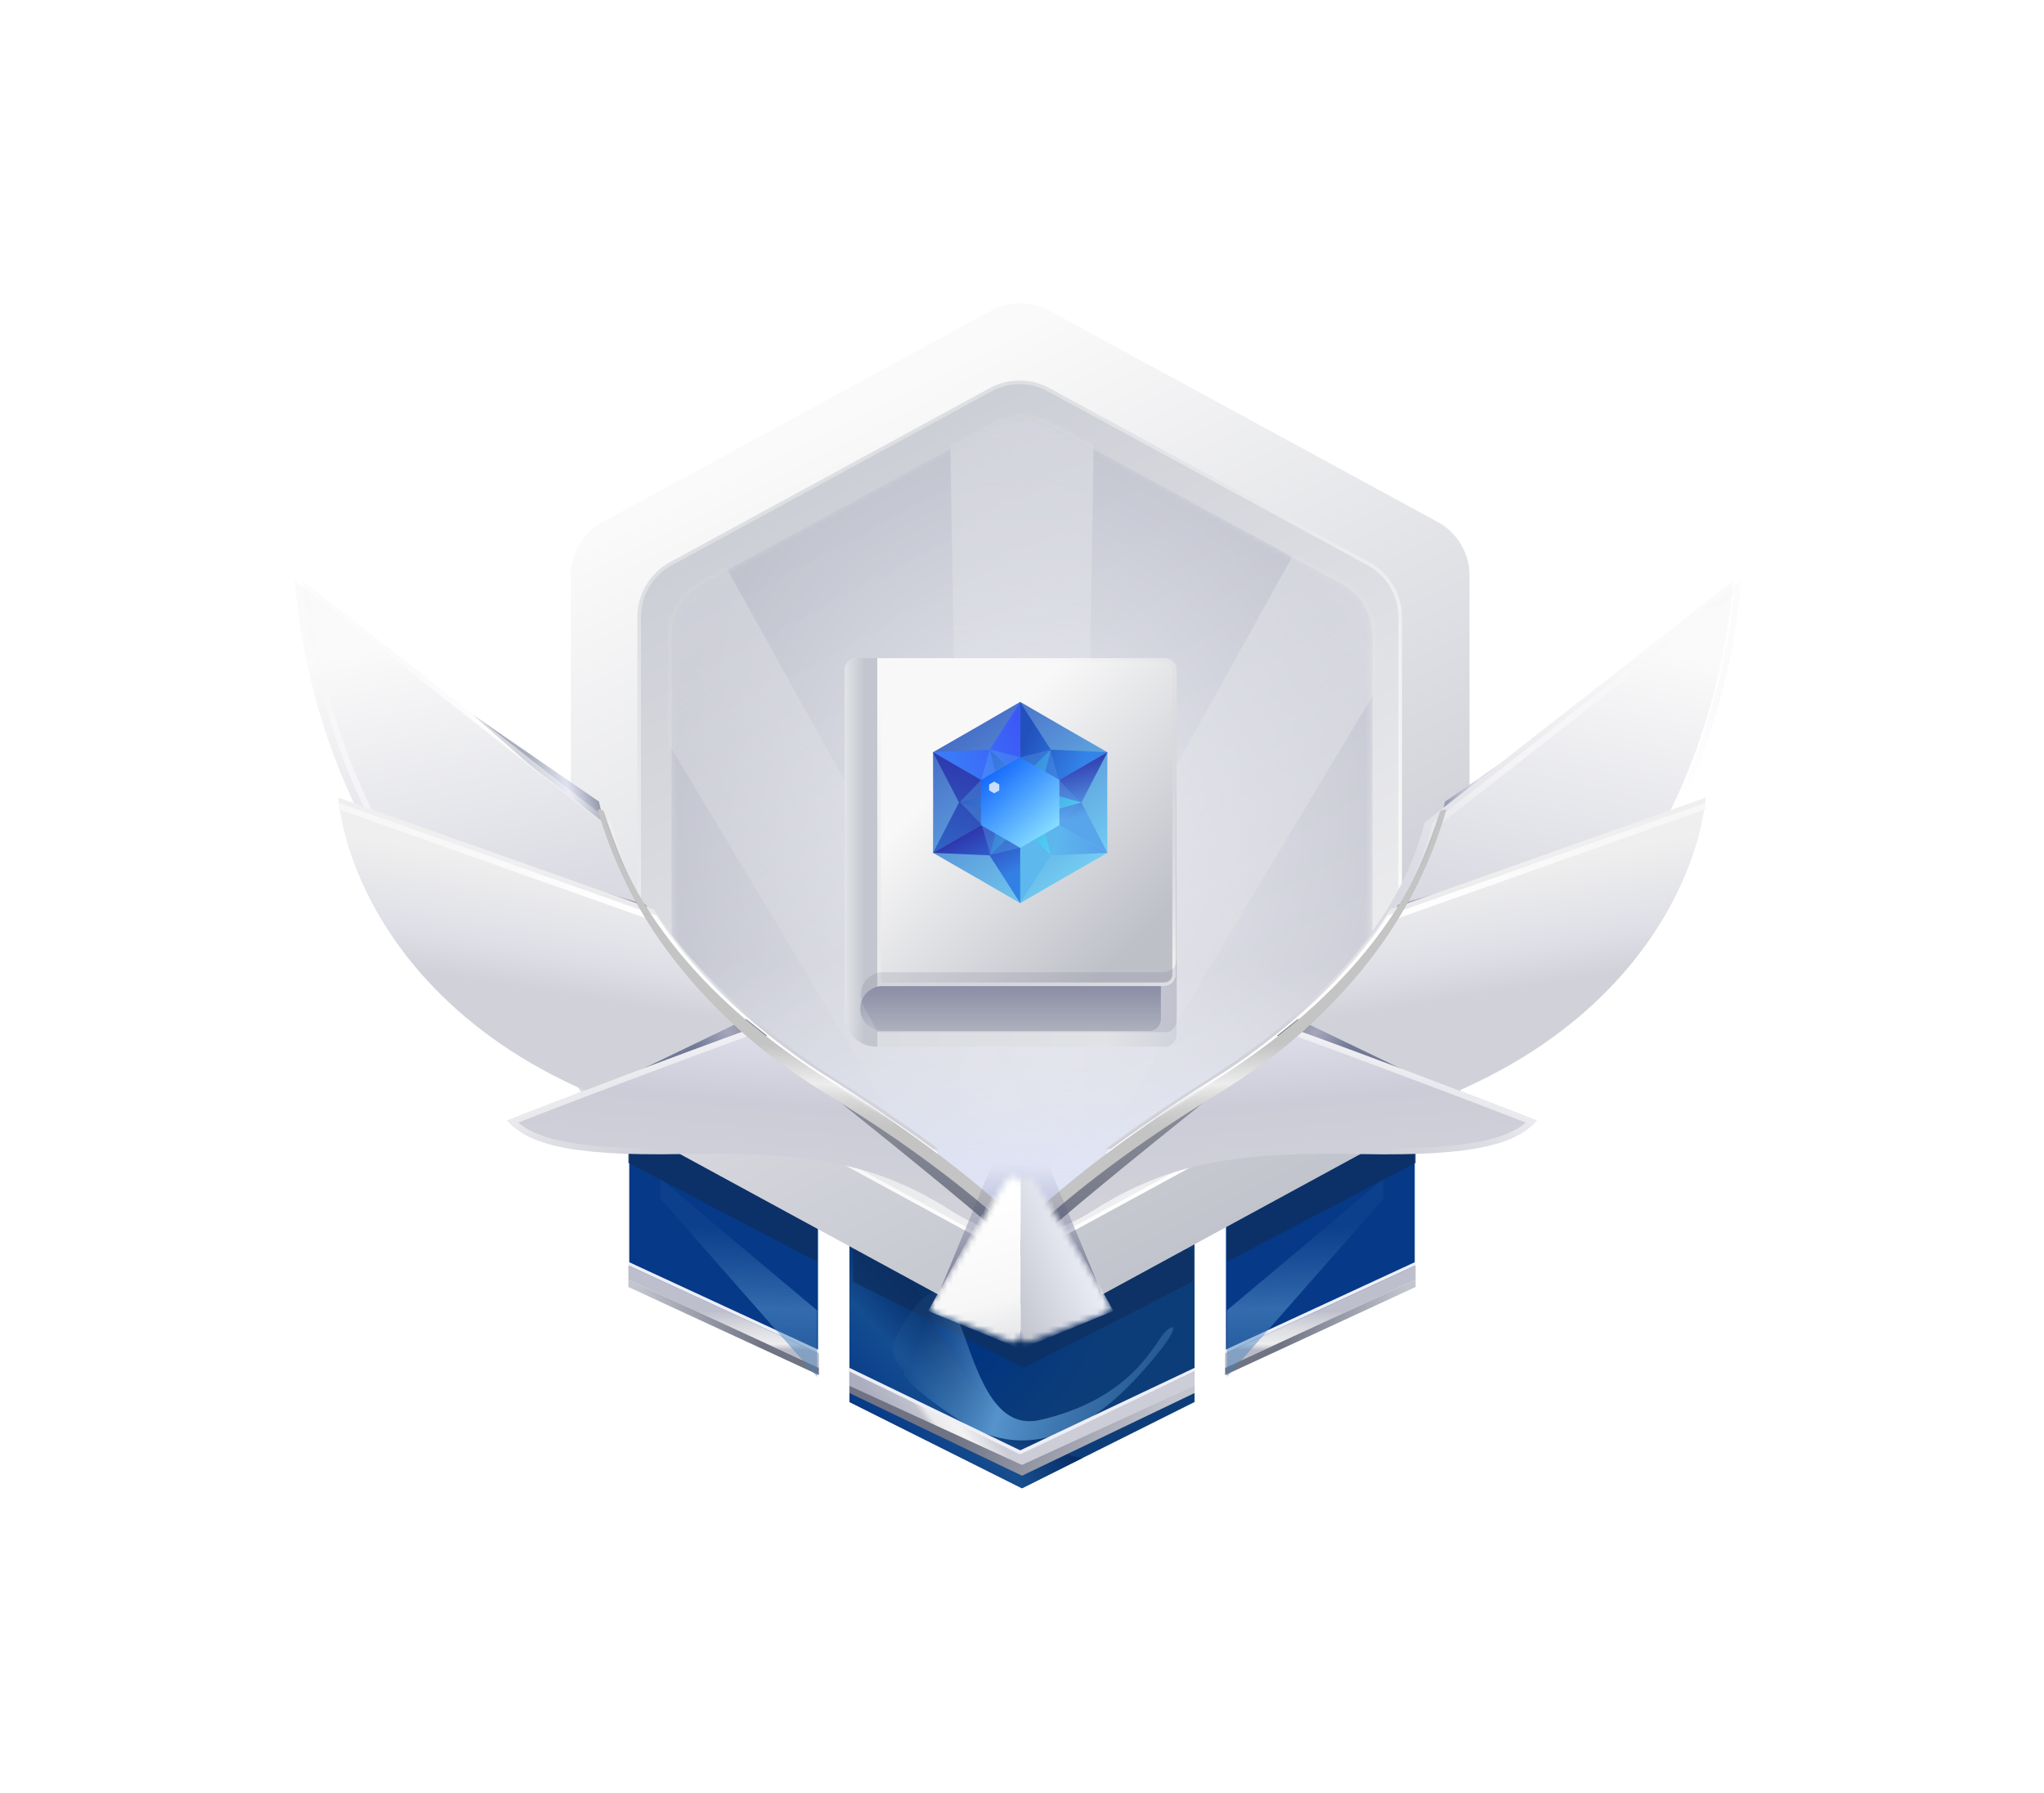 <svg width="342" height="300" viewBox="0 0 342 300" fill="none" xmlns="http://www.w3.org/2000/svg">
<g filter="url(#filter0_dd_3_2317)">
<path d="M142.129 202.983H199.869V231.252L170.999 245.688L142.129 231.252V202.983Z" fill="url(#paint0_radial_3_2317)"/>
<path opacity="0.8" fill-rule="evenodd" clip-rule="evenodd" d="M181.109 240.632L170.998 245.688L142.128 231.252V204.788H149.947C150.089 205.107 150.232 205.427 150.375 205.747C157.109 220.847 164.503 237.427 181.109 240.632Z" fill="url(#paint1_linear_3_2317)"/>
<g opacity="0.8" filter="url(#filter1_f_3_2317)">
<path d="M171.299 225.539L199.568 211.104V205.69H142.73V211.104L171.299 225.539Z" fill="#0E3060"/>
</g>
<g filter="url(#filter2_f_3_2317)">
<path d="M151.451 217.719C148.645 222.194 148.644 223.433 151.451 226.14C150.95 226.14 150.609 227.764 160.473 234.26C172.803 242.38 183.629 234.56 191.148 226.14C198.666 217.719 196.26 217.719 194.456 220.125C192.651 222.531 188.441 230.952 174.006 234.26C159.571 237.568 162.578 199.976 151.451 217.719Z" fill="url(#paint2_linear_3_2317)"/>
</g>
<g filter="url(#filter3_d_3_2317)">
<path d="M170.998 243.883L142.128 230.049V232.154L170.998 245.988L199.868 232.154V230.35L170.998 243.883Z" fill="url(#paint3_linear_3_2317)"/>
<path d="M170.998 242.079L142.128 228.245V230.952L170.998 244.184L199.868 230.952V228.546L170.998 242.079Z" fill="url(#paint4_linear_3_2317)"/>
<path fill-rule="evenodd" clip-rule="evenodd" d="M199.868 228.546L170.696 242.412L142.128 228.546V227.944L170.699 241.745L199.868 227.944V228.546Z" fill="#EEEFF8"/>
</g>
<path d="M205.127 177.722H236.714V210.304L220.921 217.949L205.127 225.238V177.722Z" fill="#063988"/>
<g opacity="0.8" filter="url(#filter4_f_3_2317)">
<path d="M236.86 191.254V179.826L205.283 195.164V207.794L236.86 191.254Z" fill="#0E3060"/>
</g>
<g filter="url(#filter5_d_3_2317)">
<path fill-rule="evenodd" clip-rule="evenodd" d="M236.859 210.803L204.981 225.539V224.937L236.859 210.201V210.803Z" fill="#EEEFF8"/>
<path fill-rule="evenodd" clip-rule="evenodd" d="M236.86 213.209L204.982 227.945V225.539L236.86 210.803V213.209Z" fill="url(#paint5_linear_3_2317)"/>
<path fill-rule="evenodd" clip-rule="evenodd" d="M236.86 214.411L204.982 229.147V227.944L236.86 213.208V214.411Z" fill="url(#paint6_linear_3_2317)"/>
</g>
<g filter="url(#filter6_f_3_2317)">
<path d="M205.283 215.914L231.447 193.961V197.269L205.283 227.042V215.914Z" fill="url(#paint7_linear_3_2317)"/>
</g>
<path d="M136.871 177.722H105.284V210.304L121.078 217.949L136.871 225.238V177.722Z" fill="#063988"/>
<g opacity="0.8" filter="url(#filter7_f_3_2317)">
<path d="M105.14 191.254V179.826L136.717 195.164V207.794L105.14 191.254Z" fill="#0E3060"/>
</g>
<g filter="url(#filter8_d_3_2317)">
<path fill-rule="evenodd" clip-rule="evenodd" d="M105.139 213.209L137.016 227.945V225.539L105.139 210.803V213.209Z" fill="url(#paint8_linear_3_2317)"/>
<path fill-rule="evenodd" clip-rule="evenodd" d="M105.139 214.412L137.016 229.148V227.945L105.139 213.209V214.412Z" fill="url(#paint9_linear_3_2317)"/>
<path fill-rule="evenodd" clip-rule="evenodd" d="M105.138 210.803L137.016 225.539V224.937L105.138 210.201V210.803Z" fill="#EEEFF8"/>
</g>
<g filter="url(#filter9_f_3_2317)">
<path d="M136.717 215.915L110.553 193.962V197.27L136.717 227.043V215.915Z" fill="url(#paint10_linear_3_2317)"/>
</g>
<path d="M165.813 48.658L100.854 83.995C97.564 85.785 95.516 89.231 95.516 92.977L95.516 173.752C95.516 177.498 97.564 180.944 100.854 182.734L165.813 218.071C168.859 219.728 172.538 219.728 175.585 218.071L240.543 182.734C243.834 180.944 245.882 177.498 245.882 173.752L245.882 92.977C245.882 89.231 243.834 85.785 240.543 83.995L175.585 48.658C172.538 47.001 168.859 47.001 165.813 48.658Z" fill="url(#paint11_linear_3_2317)"/>
<path d="M165.741 61.88L112.262 90.972C108.984 92.756 106.943 96.189 106.943 99.921L106.943 166.505C106.943 170.237 108.984 173.67 112.262 175.453L165.741 204.545C168.776 206.196 172.441 206.196 175.477 204.545L228.955 175.453C232.234 173.67 234.274 170.237 234.274 166.505L234.274 99.921C234.274 96.189 232.234 92.756 228.955 90.972L175.476 61.88C172.441 60.229 168.776 60.229 165.741 61.88Z" fill="url(#paint12_linear_3_2317)"/>
<g filter="url(#filter10_f_3_2317)">
<path d="M165.741 61.88L112.262 90.972C108.984 92.756 106.943 96.189 106.943 99.921L106.943 166.505C106.943 170.237 108.984 173.67 112.262 175.453L165.741 204.545C168.776 206.196 172.441 206.196 175.477 204.545L228.955 175.453C232.234 173.67 234.274 170.237 234.274 166.505L234.274 99.921C234.274 96.189 232.234 92.756 228.955 90.972L175.476 61.88C172.441 60.229 168.776 60.229 165.741 61.88Z" stroke="url(#paint13_linear_3_2317)" stroke-width="0.601"/>
</g>
<g opacity="0.5">
<mask id="mask0_3_2317" style="mask-type:alpha" maskUnits="userSpaceOnUse" x="112" y="66" width="118" height="135">
<path d="M166.373 67.762L117.419 94.368C114.299 96.064 112.357 99.33 112.357 102.881L112.357 163.779C112.357 167.33 114.299 170.596 117.419 172.292L166.373 198.898C169.258 200.467 172.741 200.467 175.627 198.898L224.58 172.292C227.7 170.596 229.643 167.33 229.643 163.779L229.643 102.881C229.643 99.33 227.7 96.064 224.58 94.368L175.627 67.762C172.741 66.194 169.258 66.194 166.373 67.762Z" fill="#A6D3DE"/>
</mask>
<g mask="url(#mask0_3_2317)">
<path d="M166.373 67.762L117.419 94.368C114.299 96.064 112.357 99.33 112.357 102.881L112.357 163.779C112.357 167.33 114.299 170.596 117.419 172.292L166.373 198.898C169.258 200.467 172.741 200.467 175.627 198.898L224.58 172.292C227.7 170.596 229.643 167.33 229.643 163.779L229.643 102.881C229.643 99.33 227.7 96.064 224.58 94.368L175.627 67.762C172.741 66.194 169.258 66.194 166.373 67.762Z" fill="url(#paint14_radial_3_2317)"/>
<path opacity="0.5" d="M161.196 204.103L158.866 62.551H183.132L180.803 204.103H161.196Z" fill="url(#paint15_linear_3_2317)"/>
<path opacity="0.5" d="M160.885 202.848L88.091 81.425L109.106 69.292L177.865 193.044L160.885 202.848Z" fill="url(#paint16_linear_3_2317)"/>
<path opacity="0.5" d="M158.862 193.043L227.621 69.291L248.636 81.424L175.842 202.847L158.862 193.043Z" fill="url(#paint17_linear_3_2317)"/>
<rect x="112.357" y="125.238" width="117.286" height="76.168" fill="url(#paint18_linear_3_2317)"/>
<g filter="url(#filter11_i_3_2317)">
<path d="M166.373 67.762L117.419 94.368C114.299 96.064 112.357 99.33 112.357 102.881L112.357 163.779C112.357 167.33 114.299 170.596 117.419 172.292L166.373 198.898C169.258 200.467 172.741 200.467 175.627 198.898L224.58 172.292C227.7 170.596 229.643 167.33 229.643 163.779L229.643 102.881C229.643 99.33 227.7 96.064 224.58 94.368L175.627 67.762C172.741 66.194 169.258 66.194 166.373 67.762Z" fill="#6052B4" fill-opacity="0.01"/>
</g>
</g>
</g>
<g filter="url(#filter12_d_3_2317)">
<path d="M262.952 113.42L241.774 128.005L240.626 133.118L262.952 113.42Z" fill="url(#paint19_linear_3_2317)"/>
<g filter="url(#filter13_d_3_2317)">
<path fill-rule="evenodd" clip-rule="evenodd" d="M216.035 165.549C230.128 153.674 237.092 141.972 239.719 131.481L291.317 91.079C289.215 119.148 271.195 172.923 216.035 165.549Z" fill="url(#paint20_linear_3_2317)"/>
</g>
<path d="M240.167 131.772L290.718 92.19C289.489 106.112 284.441 125.806 273.163 141.308C261.754 156.99 243.973 168.387 217.234 165.191C230.734 153.581 237.532 142.122 240.167 131.772Z" stroke="url(#paint21_linear_3_2317)" stroke-width="1.011"/>
<path d="M266.203 135.635L233.969 145.232L231.611 149.358L266.203 135.635Z" fill="url(#paint22_linear_3_2317)"/>
<g filter="url(#filter14_d_3_2317)">
<path fill-rule="evenodd" clip-rule="evenodd" d="M232.602 147.444C226.441 156.888 216.393 166.82 200.875 176.649C194.739 180.536 189.485 184.149 185.011 187.502C260.423 189.508 283.306 149.421 285.411 128.72L232.602 147.444Z" fill="url(#paint23_linear_3_2317)"/>
</g>
<path d="M185.374 187.137C189.769 183.86 194.905 180.337 200.876 176.554C216.327 166.767 226.355 156.879 232.523 147.471L285.409 128.72" stroke="url(#paint24_linear_3_2317)" stroke-width="1.011"/>
<path d="M235.237 173.09L217.14 164.374L213.648 167.171L235.237 173.09Z" fill="url(#paint25_linear_3_2317)"/>
<path fill-rule="evenodd" clip-rule="evenodd" d="M215.758 165.782C211.475 169.367 206.54 172.968 200.877 176.555C186.952 185.375 177.572 192.785 171.536 198.956C172.366 200.736 176.64 200.386 182.974 196.374C195.811 188.243 207.363 186.568 227.807 186.973C247.673 187.367 253.74 185.033 257.15 181.364C248.946 178.093 228.44 170.364 215.758 165.782Z" fill="url(#paint26_linear_3_2317)"/>
<path d="M201.147 176.983C206.729 173.447 211.609 169.896 215.859 166.356C228.204 170.821 247.699 178.165 256.254 181.552C252.897 184.742 246.669 186.841 227.817 186.468C207.337 186.062 195.665 187.737 182.703 195.947C179.567 197.933 176.976 198.989 175.098 199.34C174.157 199.516 173.426 199.508 172.906 199.377C172.575 199.294 172.344 199.167 172.188 199.014C178.196 192.94 187.463 185.65 201.147 176.983Z" stroke="url(#paint27_linear_3_2317)" stroke-width="1.011"/>
<g filter="url(#filter15_d_3_2317)">
<path d="M204.942 174.083C231.776 157.871 239.183 137.396 241.979 127.962C241.629 127.962 241.041 127.975 240.93 128.311C237.138 139.842 231.556 154.167 207.388 170.938C183.629 185.613 166.974 200.87 162.664 207.276L164.471 209.722C171.169 202.035 168.314 203.433 204.942 174.083Z" fill="url(#paint28_linear_3_2317)"/>
<path d="M204.942 174.782C231.497 158.01 239.183 137.396 241.979 127.962C241.629 127.962 241.391 127.975 241.28 128.311C237.967 138.383 230.215 156.613 202.496 173.734C178.737 188.408 166.275 201.22 161.966 207.626L162.664 210.071C165.11 205.063 178.108 190.994 204.942 174.782Z" fill="#C4C4C4"/>
<path fill-rule="evenodd" clip-rule="evenodd" d="M202.313 173.436C229.947 156.368 237.655 138.214 240.948 128.202L241.612 128.421C238.279 138.553 230.484 156.858 202.68 174.031C178.943 188.692 166.527 201.472 162.256 207.821L161.676 207.431C166.023 200.968 178.531 188.125 202.313 173.436Z" fill="url(#paint29_linear_3_2317)"/>
<path fill-rule="evenodd" clip-rule="evenodd" d="M218.81 164.3C214.877 167.868 210.293 171.403 204.943 174.782C200.907 177.22 197.185 179.61 193.764 181.927L192.14 180.483C195.322 178.291 198.771 176.035 202.497 173.734C207.559 170.607 211.955 167.444 215.78 164.3H218.81Z" fill="url(#paint30_linear_3_2317)"/>
</g>
</g>
<g filter="url(#filter16_d_3_2317)">
<path d="M79.047 113.42L100.225 128.004L101.373 133.118L79.047 113.42Z" fill="url(#paint31_linear_3_2317)"/>
<g filter="url(#filter17_d_3_2317)">
<path fill-rule="evenodd" clip-rule="evenodd" d="M125.965 165.549C111.871 153.674 104.908 141.971 102.28 131.481L50.683 91.079C52.785 119.148 70.805 172.923 125.965 165.549Z" fill="url(#paint32_linear_3_2317)"/>
</g>
<path d="M101.833 131.771L51.279 92.186C52.508 106.108 57.556 125.805 68.835 141.308C80.245 156.991 98.027 168.389 124.768 165.191C111.266 153.58 104.468 142.12 101.833 131.771Z" stroke="url(#paint33_linear_3_2317)" stroke-width="1.008"/>
<path d="M75.796 135.635L108.03 145.232L110.388 149.358L75.796 135.635Z" fill="url(#paint34_linear_3_2317)"/>
<g filter="url(#filter18_d_3_2317)">
<path fill-rule="evenodd" clip-rule="evenodd" d="M109.397 147.444C115.557 156.889 125.606 166.821 141.125 176.651C147.26 180.537 152.513 184.149 156.987 187.503C81.577 189.508 58.694 149.422 56.589 128.721L109.397 147.444Z" fill="url(#paint35_linear_3_2317)"/>
</g>
<path d="M156.624 187.137C152.23 183.86 147.094 180.337 141.123 176.554C125.672 166.767 115.643 156.879 109.476 147.471L56.589 128.72" stroke="url(#paint36_linear_3_2317)" stroke-width="1.008"/>
<path d="M106.761 173.09L124.858 164.374L128.351 167.171L106.761 173.09Z" fill="url(#paint37_linear_3_2317)"/>
<path fill-rule="evenodd" clip-rule="evenodd" d="M126.241 165.782C130.524 169.367 135.459 172.968 141.122 176.555C155.046 185.375 164.427 192.785 170.463 198.956C169.633 200.736 165.358 200.386 159.025 196.374C146.188 188.243 134.635 186.568 114.191 186.973C94.325 187.367 88.259 185.033 84.849 181.364C93.052 178.093 113.558 170.364 126.241 165.782Z" fill="url(#paint38_linear_3_2317)"/>
<path d="M140.852 176.981C135.27 173.445 130.39 169.894 126.14 166.354C113.794 170.819 94.296 178.165 85.742 181.552C89.099 184.743 95.327 186.843 114.181 186.469C134.662 186.063 146.333 187.738 159.295 195.948C162.431 197.935 165.022 198.991 166.9 199.341C167.841 199.517 168.572 199.51 169.093 199.379C169.425 199.295 169.657 199.167 169.813 199.014C163.805 192.94 154.537 185.65 140.852 176.981Z" stroke="url(#paint39_linear_3_2317)" stroke-width="1.008"/>
<g filter="url(#filter19_d_3_2317)">
<path d="M137.055 174.083C110.221 157.871 102.814 137.396 100.019 127.962C100.368 127.962 100.956 127.975 101.067 128.311C104.86 139.842 110.441 154.167 134.609 170.938C158.369 185.613 175.024 200.87 179.333 207.276L177.527 209.722C170.829 202.035 173.683 203.433 137.055 174.083Z" fill="url(#paint40_linear_3_2317)"/>
<path d="M137.055 174.782C110.5 158.01 102.814 137.396 100.018 127.962C100.368 127.962 100.606 127.975 100.717 128.311C104.03 138.383 111.782 156.613 139.501 173.734C163.26 188.408 175.722 201.22 180.031 207.625L179.333 210.071C176.887 205.063 163.889 190.994 137.055 174.782Z" fill="#C4C4C4"/>
<path fill-rule="evenodd" clip-rule="evenodd" d="M139.685 173.436C112.05 156.368 104.343 138.214 101.049 128.202L100.386 128.421C103.718 138.553 111.514 156.858 139.317 174.031C163.054 188.692 175.471 201.472 179.742 207.821L180.322 207.431C175.974 200.968 163.467 188.125 139.685 173.436Z" fill="url(#paint41_linear_3_2317)"/>
<path fill-rule="evenodd" clip-rule="evenodd" d="M123.188 164.3C127.12 167.868 131.705 171.403 137.055 174.782C141.09 177.22 144.812 179.61 148.233 181.927L149.858 180.483C146.675 178.291 143.227 176.035 139.5 173.734C134.438 170.607 130.042 167.444 126.218 164.3H123.188Z" fill="url(#paint42_linear_3_2317)"/>
</g>
</g>
<g filter="url(#filter20_f_3_2317)">
<path d="M170.698 180.127L185.133 215.012L156.263 215.012L170.698 180.127Z" fill="url(#paint43_linear_3_2317)"/>
</g>
<mask id="mask1_3_2317" style="mask-type:alpha" maskUnits="userSpaceOnUse" x="155" y="193" width="31" height="29">
<path fill-rule="evenodd" clip-rule="evenodd" d="M155.84 214.685C155.443 215.331 155.736 216.179 156.446 216.442L169.09 221.133C169.876 221.424 170.712 220.843 170.712 220.005L170.712 194.717C170.712 193.503 169.118 193.053 168.484 194.088L155.84 214.685ZM185.584 214.685C185.981 215.331 185.688 216.179 184.977 216.442L172.333 221.133C171.548 221.424 170.712 220.843 170.712 220.005L170.712 194.717C170.712 193.503 172.305 193.053 172.94 194.088L185.584 214.685Z" fill="url(#paint44_linear_3_2317)"/>
</mask>
<g mask="url(#mask1_3_2317)">
<path d="M170.797 222.388L186.298 216.021L170.797 188.064L170.797 222.388Z" fill="url(#paint45_linear_3_2317)"/>
<path d="M170.798 222.388L155.297 216.021L170.798 188.064L170.798 222.388Z" fill="url(#paint46_linear_3_2317)"/>
</g>
<g filter="url(#filter21_d_3_2317)">
<path d="M141.327 106.323C141.327 105.241 142.204 104.363 143.286 104.363H194.891C195.973 104.363 196.851 105.241 196.851 106.323V167.4C196.851 168.482 195.973 169.359 194.891 169.359H146.552C143.666 169.359 141.327 167.02 141.327 164.133V106.323Z" fill="url(#paint47_linear_3_2317)"/>
<path fill-rule="evenodd" clip-rule="evenodd" d="M146.793 104.363V169.359H146.552C143.666 169.359 141.327 167.02 141.327 164.133V106.323C141.327 105.241 142.204 104.363 143.286 104.363H146.793Z" fill="url(#paint48_linear_3_2317)"/>
<path d="M146.878 104.362H194.89C195.973 104.362 196.85 105.24 196.85 106.322V157.274C196.85 158.356 195.973 159.233 194.89 159.233H146.878V104.362Z" fill="url(#paint49_linear_3_2317)"/>
<path d="M146.793 104.362H194.805C195.887 104.362 196.765 105.24 196.765 106.322V157.274C196.765 158.356 195.887 159.233 194.805 159.233H146.793V104.362Z" fill="url(#paint50_linear_3_2317)"/>
<path fill-rule="evenodd" clip-rule="evenodd" d="M194.805 104.97H147.4V158.626H194.805C195.552 158.626 196.157 158.02 196.157 157.274V106.322C196.157 105.575 195.552 104.97 194.805 104.97ZM146.793 104.362V159.233H194.805C195.887 159.233 196.765 158.356 196.765 157.274V106.322C196.765 105.24 195.887 104.362 194.805 104.362H146.793Z" fill="url(#paint51_linear_3_2317)"/>
<path d="M143.939 162.989C143.939 160.915 145.621 159.233 147.695 159.233H194.238V164.786C194.238 165.868 193.36 166.745 192.278 166.745H147.695C145.621 166.745 143.939 165.064 143.939 162.989Z" fill="url(#paint52_linear_3_2317)"/>
</g>
<path d="M194.173 159.336C196.603 159.336 196.704 158.02 196.907 157.21L196.907 167.536C196.664 168.751 195.793 169.258 195.388 169.359H146.793L145.578 166.929C144.06 164.499 143.959 163.487 144.06 162.677C144.303 160.247 146.388 159.437 147.401 159.336H194.173Z" fill="#616278" fill-opacity="0.15"/>
</g>
<g filter="url(#filter22_d_3_2317)">
<path d="M170.699 115.03L177.982 119.256L185.284 123.451L185.266 131.871L185.284 140.292L177.982 144.487L170.699 148.712L163.415 144.487L156.114 140.292L156.132 131.871L156.114 123.451L163.415 119.256L170.699 115.03Z" fill="url(#paint53_linear_3_2317)"/>
<path d="M170.699 131.942V115.101L175.821 123.03L185.295 123.451L170.699 131.942Z" fill="url(#paint54_linear_3_2317)"/>
<path d="M170.699 131.872L185.295 140.292L180.944 131.872L185.295 123.451L170.699 131.872Z" fill="url(#paint55_linear_3_2317)"/>
<path d="M170.699 131.871V148.712L175.821 140.713L185.295 140.292L170.699 131.871Z" fill="url(#paint56_linear_3_2317)"/>
<path d="M170.699 131.942V115.101L165.576 123.03L156.103 123.451L170.699 131.942Z" fill="url(#paint57_linear_3_2317)"/>
<path d="M170.699 131.872L156.103 140.292L160.454 131.872L156.103 123.451L170.699 131.872Z" fill="url(#paint58_linear_3_2317)"/>
<path d="M170.699 131.871V148.712L165.576 140.713L156.103 140.292L170.699 131.871Z" fill="url(#paint59_linear_3_2317)"/>
<g opacity="0.3">
<path d="M165.614 123L170.677 124.294L175.725 123.061L177.196 128.11L180.833 131.908L177.241 135.664L175.83 140.695L170.767 139.401L165.719 140.634L164.248 135.585L160.611 131.787L164.203 128.032L165.614 123Z" fill="url(#paint60_linear_3_2317)" style="mix-blend-mode:hard-light"/>
</g>
<g opacity="0.6">
<path d="M165.625 123.035L170.717 127.965L175.809 123.035L174.085 129.91L180.901 131.855L174.085 133.8L175.809 140.674L170.717 135.745L165.625 140.674L167.348 133.8L160.533 131.855L167.348 129.91L165.625 123.035Z" fill="url(#paint61_linear_3_2317)" style="mix-blend-mode:hard-light"/>
</g>
<path d="M170.699 124.293L173.977 126.195L177.262 128.082L177.254 131.871L177.262 135.661L173.977 137.548L170.699 139.45L167.421 137.548L164.136 135.661L164.144 131.871L164.136 128.082L167.421 126.195L170.699 124.293Z" fill="url(#paint62_linear_3_2317)" style="mix-blend-mode:hard-light"/>
<g opacity="0.8">
<path d="M166.348 128.362L166.774 128.608L167.199 128.854L167.199 129.345L167.199 129.836L166.774 130.081L166.348 130.327L165.923 130.081L165.498 129.836L165.498 129.345L165.498 128.854L165.923 128.608L166.348 128.362Z" fill="#F1F8FA" style="mix-blend-mode:hard-light"/>
</g>
</g>
<defs>
<filter id="filter0_dd_3_2317" x="0.686" y="0.751" width="340.628" height="298.566" filterUnits="userSpaceOnUse" color-interpolation-filters="sRGB">
<feFlood flood-opacity="0" result="BackgroundImageFix"/>
<feColorMatrix in="SourceAlpha" type="matrix" values="0 0 0 0 0 0 0 0 0 0 0 0 0 0 0 0 0 0 127 0" result="hardAlpha"/>
<feOffset/>
<feGaussianBlur stdDeviation="8.333"/>
<feColorMatrix type="matrix" values="0 0 0 0 0.559 0 0 0 0 0.71 0 0 0 0 0.938 0 0 0 1 0"/>
<feBlend mode="normal" in2="BackgroundImageFix" result="effect1_dropShadow_3_2317"/>
<feColorMatrix in="SourceAlpha" type="matrix" values="0 0 0 0 0 0 0 0 0 0 0 0 0 0 0 0 0 0 127 0" result="hardAlpha"/>
<feOffset dy="3.333"/>
<feGaussianBlur stdDeviation="24.998"/>
<feColorMatrix type="matrix" values="0 0 0 0 0.671 0 0 0 0 0.802 0 0 0 0 1 0 0 0 0.6 0"/>
<feBlend mode="normal" in2="effect1_dropShadow_3_2317" result="effect2_dropShadow_3_2317"/>
<feBlend mode="normal" in="SourceGraphic" in2="effect2_dropShadow_3_2317" result="shape"/>
</filter>
<filter id="filter1_f_3_2317" x="140.324" y="203.285" width="61.65" height="24.66" filterUnits="userSpaceOnUse" color-interpolation-filters="sRGB">
<feFlood flood-opacity="0" result="BackgroundImageFix"/>
<feBlend mode="normal" in="SourceGraphic" in2="BackgroundImageFix" result="shape"/>
<feGaussianBlur stdDeviation="1.203" result="effect1_foregroundBlur_3_2317"/>
</filter>
<filter id="filter2_f_3_2317" x="144.534" y="208.126" width="56.584" height="34.365" filterUnits="userSpaceOnUse" color-interpolation-filters="sRGB">
<feFlood flood-opacity="0" result="BackgroundImageFix"/>
<feBlend mode="normal" in="SourceGraphic" in2="BackgroundImageFix" result="shape"/>
<feGaussianBlur stdDeviation="2.406" result="effect1_foregroundBlur_3_2317"/>
</filter>
<filter id="filter3_d_3_2317" x="140.323" y="223.734" width="61.35" height="22.253" filterUnits="userSpaceOnUse" color-interpolation-filters="sRGB">
<feFlood flood-opacity="0" result="BackgroundImageFix"/>
<feColorMatrix in="SourceAlpha" type="matrix" values="0 0 0 0 0 0 0 0 0 0 0 0 0 0 0 0 0 0 127 0" result="hardAlpha"/>
<feOffset dy="-2.406"/>
<feGaussianBlur stdDeviation="0.902"/>
<feColorMatrix type="matrix" values="0 0 0 0 0 0 0 0 0 0 0 0 0 0 0 0 0 0 0.25 0"/>
<feBlend mode="normal" in2="BackgroundImageFix" result="effect1_dropShadow_3_2317"/>
<feBlend mode="normal" in="SourceGraphic" in2="effect1_dropShadow_3_2317" result="shape"/>
</filter>
<filter id="filter4_f_3_2317" x="202.877" y="177.42" width="36.389" height="32.779" filterUnits="userSpaceOnUse" color-interpolation-filters="sRGB">
<feFlood flood-opacity="0" result="BackgroundImageFix"/>
<feBlend mode="normal" in="SourceGraphic" in2="BackgroundImageFix" result="shape"/>
<feGaussianBlur stdDeviation="1.203" result="effect1_foregroundBlur_3_2317"/>
</filter>
<filter id="filter5_d_3_2317" x="202.576" y="205.389" width="36.69" height="23.757" filterUnits="userSpaceOnUse" color-interpolation-filters="sRGB">
<feFlood flood-opacity="0" result="BackgroundImageFix"/>
<feColorMatrix in="SourceAlpha" type="matrix" values="0 0 0 0 0 0 0 0 0 0 0 0 0 0 0 0 0 0 127 0" result="hardAlpha"/>
<feOffset dy="-2.406"/>
<feGaussianBlur stdDeviation="1.203"/>
<feColorMatrix type="matrix" values="0 0 0 0 0 0 0 0 0 0 0 0 0 0 0 0 0 0 0.25 0"/>
<feBlend mode="normal" in2="BackgroundImageFix" result="effect1_dropShadow_3_2317"/>
<feBlend mode="normal" in="SourceGraphic" in2="effect1_dropShadow_3_2317" result="shape"/>
</filter>
<filter id="filter6_f_3_2317" x="200.471" y="189.149" width="35.787" height="42.705" filterUnits="userSpaceOnUse" color-interpolation-filters="sRGB">
<feFlood flood-opacity="0" result="BackgroundImageFix"/>
<feBlend mode="normal" in="SourceGraphic" in2="BackgroundImageFix" result="shape"/>
<feGaussianBlur stdDeviation="2.406" result="effect1_foregroundBlur_3_2317"/>
</filter>
<filter id="filter7_f_3_2317" x="102.734" y="177.42" width="36.389" height="32.779" filterUnits="userSpaceOnUse" color-interpolation-filters="sRGB">
<feFlood flood-opacity="0" result="BackgroundImageFix"/>
<feBlend mode="normal" in="SourceGraphic" in2="BackgroundImageFix" result="shape"/>
<feGaussianBlur stdDeviation="1.203" result="effect1_foregroundBlur_3_2317"/>
</filter>
<filter id="filter8_d_3_2317" x="102.732" y="205.389" width="36.69" height="23.758" filterUnits="userSpaceOnUse" color-interpolation-filters="sRGB">
<feFlood flood-opacity="0" result="BackgroundImageFix"/>
<feColorMatrix in="SourceAlpha" type="matrix" values="0 0 0 0 0 0 0 0 0 0 0 0 0 0 0 0 0 0 127 0" result="hardAlpha"/>
<feOffset dy="-2.406"/>
<feGaussianBlur stdDeviation="1.203"/>
<feColorMatrix type="matrix" values="0 0 0 0 0 0 0 0 0 0 0 0 0 0 0 0 0 0 0.25 0"/>
<feBlend mode="normal" in2="BackgroundImageFix" result="effect1_dropShadow_3_2317"/>
<feBlend mode="normal" in="SourceGraphic" in2="effect1_dropShadow_3_2317" result="shape"/>
</filter>
<filter id="filter9_f_3_2317" x="105.741" y="189.15" width="35.787" height="42.705" filterUnits="userSpaceOnUse" color-interpolation-filters="sRGB">
<feFlood flood-opacity="0" result="BackgroundImageFix"/>
<feBlend mode="normal" in="SourceGraphic" in2="BackgroundImageFix" result="shape"/>
<feGaussianBlur stdDeviation="2.406" result="effect1_foregroundBlur_3_2317"/>
</filter>
<filter id="filter10_f_3_2317" x="106.462" y="60.161" width="128.293" height="146.103" filterUnits="userSpaceOnUse" color-interpolation-filters="sRGB">
<feFlood flood-opacity="0" result="BackgroundImageFix"/>
<feBlend mode="normal" in="SourceGraphic" in2="BackgroundImageFix" result="shape"/>
<feGaussianBlur stdDeviation="0.09" result="effect1_foregroundBlur_3_2317"/>
</filter>
<filter id="filter11_i_3_2317" x="112.357" y="66.586" width="117.286" height="133.488" filterUnits="userSpaceOnUse" color-interpolation-filters="sRGB">
<feFlood flood-opacity="0" result="BackgroundImageFix"/>
<feBlend mode="normal" in="SourceGraphic" in2="BackgroundImageFix" result="shape"/>
<feColorMatrix in="SourceAlpha" type="matrix" values="0 0 0 0 0 0 0 0 0 0 0 0 0 0 0 0 0 0 127 0" result="hardAlpha"/>
<feOffset/>
<feGaussianBlur stdDeviation="4.044"/>
<feComposite in2="hardAlpha" operator="arithmetic" k2="-1" k3="1"/>
<feColorMatrix type="matrix" values="0 0 0 0 0.297 0 0 0 0 0.33 0 0 0 0 0.446 0 0 0 1 0"/>
<feBlend mode="normal" in2="shape" result="effect1_innerShadow_3_2317"/>
</filter>
<filter id="filter12_d_3_2317" x="158.881" y="91.079" width="135.231" height="124.583" filterUnits="userSpaceOnUse" color-interpolation-filters="sRGB">
<feFlood flood-opacity="0" result="BackgroundImageFix"/>
<feColorMatrix in="SourceAlpha" type="matrix" values="0 0 0 0 0 0 0 0 0 0 0 0 0 0 0 0 0 0 127 0" result="hardAlpha"/>
<feOffset dy="2.795"/>
<feGaussianBlur stdDeviation="1.398"/>
<feColorMatrix type="matrix" values="0 0 0 0 0.215 0 0 0 0 0.237 0 0 0 0 0.433 0 0 0 0.25 0"/>
<feBlend mode="normal" in2="BackgroundImageFix" result="effect1_dropShadow_3_2317"/>
<feBlend mode="normal" in="SourceGraphic" in2="effect1_dropShadow_3_2317" result="shape"/>
</filter>
<filter id="filter13_d_3_2317" x="211.989" y="88.382" width="80.676" height="80.551" filterUnits="userSpaceOnUse" color-interpolation-filters="sRGB">
<feFlood flood-opacity="0" result="BackgroundImageFix"/>
<feColorMatrix in="SourceAlpha" type="matrix" values="0 0 0 0 0 0 0 0 0 0 0 0 0 0 0 0 0 0 127 0" result="hardAlpha"/>
<feOffset dx="-1.349"/>
<feGaussianBlur stdDeviation="1.349"/>
<feColorMatrix type="matrix" values="0 0 0 0 0.447 0 0 0 0 0.444 0 0 0 0 0.579 0 0 0 0.12 0"/>
<feBlend mode="normal" in2="BackgroundImageFix" result="effect1_dropShadow_3_2317"/>
<feBlend mode="normal" in="SourceGraphic" in2="effect1_dropShadow_3_2317" result="shape"/>
</filter>
<filter id="filter14_d_3_2317" x="178.269" y="120.58" width="113.885" height="72.341" filterUnits="userSpaceOnUse" color-interpolation-filters="sRGB">
<feFlood flood-opacity="0" result="BackgroundImageFix"/>
<feColorMatrix in="SourceAlpha" type="matrix" values="0 0 0 0 0 0 0 0 0 0 0 0 0 0 0 0 0 0 127 0" result="hardAlpha"/>
<feOffset dy="-1.398"/>
<feGaussianBlur stdDeviation="3.371"/>
<feColorMatrix type="matrix" values="0 0 0 0 0.366 0 0 0 0 0.351 0 0 0 0 0.533 0 0 0 0.2 0"/>
<feBlend mode="normal" in2="BackgroundImageFix" result="effect1_dropShadow_3_2317"/>
<feBlend mode="normal" in="SourceGraphic" in2="effect1_dropShadow_3_2317" result="shape"/>
</filter>
<filter id="filter15_d_3_2317" x="159.579" y="127.263" width="84.496" height="86.302" filterUnits="userSpaceOnUse" color-interpolation-filters="sRGB">
<feFlood flood-opacity="0" result="BackgroundImageFix"/>
<feColorMatrix in="SourceAlpha" type="matrix" values="0 0 0 0 0 0 0 0 0 0 0 0 0 0 0 0 0 0 127 0" result="hardAlpha"/>
<feOffset dy="1.398"/>
<feGaussianBlur stdDeviation="1.048"/>
<feColorMatrix type="matrix" values="0 0 0 0 0.303 0 0 0 0 0.323 0 0 0 0 0.508 0 0 0 0.25 0"/>
<feBlend mode="normal" in2="BackgroundImageFix" result="effect1_dropShadow_3_2317"/>
<feBlend mode="normal" in="SourceGraphic" in2="effect1_dropShadow_3_2317" result="shape"/>
</filter>
<filter id="filter16_d_3_2317" x="47.896" y="91.078" width="135.213" height="124.567" filterUnits="userSpaceOnUse" color-interpolation-filters="sRGB">
<feFlood flood-opacity="0" result="BackgroundImageFix"/>
<feColorMatrix in="SourceAlpha" type="matrix" values="0 0 0 0 0 0 0 0 0 0 0 0 0 0 0 0 0 0 127 0" result="hardAlpha"/>
<feOffset dy="2.787"/>
<feGaussianBlur stdDeviation="1.394"/>
<feColorMatrix type="matrix" values="0 0 0 0 0.215 0 0 0 0 0.237 0 0 0 0 0.433 0 0 0 0.25 0"/>
<feBlend mode="normal" in2="BackgroundImageFix" result="effect1_dropShadow_3_2317"/>
<feBlend mode="normal" in="SourceGraphic" in2="effect1_dropShadow_3_2317" result="shape"/>
</filter>
<filter id="filter17_d_3_2317" x="46.649" y="88.39" width="80.66" height="80.536" filterUnits="userSpaceOnUse" color-interpolation-filters="sRGB">
<feFlood flood-opacity="0" result="BackgroundImageFix"/>
<feColorMatrix in="SourceAlpha" type="matrix" values="0 0 0 0 0 0 0 0 0 0 0 0 0 0 0 0 0 0 127 0" result="hardAlpha"/>
<feOffset dx="-1.345"/>
<feGaussianBlur stdDeviation="1.345"/>
<feColorMatrix type="matrix" values="0 0 0 0 0.447 0 0 0 0 0.444 0 0 0 0 0.579 0 0 0 0.12 0"/>
<feBlend mode="normal" in2="BackgroundImageFix" result="effect1_dropShadow_3_2317"/>
<feBlend mode="normal" in="SourceGraphic" in2="effect1_dropShadow_3_2317" result="shape"/>
</filter>
<filter id="filter18_d_3_2317" x="49.866" y="120.604" width="113.844" height="72.301" filterUnits="userSpaceOnUse" color-interpolation-filters="sRGB">
<feFlood flood-opacity="0" result="BackgroundImageFix"/>
<feColorMatrix in="SourceAlpha" type="matrix" values="0 0 0 0 0 0 0 0 0 0 0 0 0 0 0 0 0 0 127 0" result="hardAlpha"/>
<feOffset dy="-1.394"/>
<feGaussianBlur stdDeviation="3.362"/>
<feColorMatrix type="matrix" values="0 0 0 0 0.366 0 0 0 0 0.351 0 0 0 0 0.533 0 0 0 0.2 0"/>
<feBlend mode="normal" in2="BackgroundImageFix" result="effect1_dropShadow_3_2317"/>
<feBlend mode="normal" in="SourceGraphic" in2="effect1_dropShadow_3_2317" result="shape"/>
</filter>
<filter id="filter19_d_3_2317" x="97.928" y="127.265" width="84.484" height="86.29" filterUnits="userSpaceOnUse" color-interpolation-filters="sRGB">
<feFlood flood-opacity="0" result="BackgroundImageFix"/>
<feColorMatrix in="SourceAlpha" type="matrix" values="0 0 0 0 0 0 0 0 0 0 0 0 0 0 0 0 0 0 127 0" result="hardAlpha"/>
<feOffset dy="1.394"/>
<feGaussianBlur stdDeviation="1.045"/>
<feColorMatrix type="matrix" values="0 0 0 0 0.303 0 0 0 0 0.323 0 0 0 0 0.508 0 0 0 0.25 0"/>
<feBlend mode="normal" in2="BackgroundImageFix" result="effect1_dropShadow_3_2317"/>
<feBlend mode="normal" in="SourceGraphic" in2="effect1_dropShadow_3_2317" result="shape"/>
</filter>
<filter id="filter20_f_3_2317" x="153.857" y="177.721" width="33.682" height="39.697" filterUnits="userSpaceOnUse" color-interpolation-filters="sRGB">
<feFlood flood-opacity="0" result="BackgroundImageFix"/>
<feBlend mode="normal" in="SourceGraphic" in2="BackgroundImageFix" result="shape"/>
<feGaussianBlur stdDeviation="1.203" result="effect1_foregroundBlur_3_2317"/>
</filter>
<filter id="filter21_d_3_2317" x="136.467" y="101.933" width="65.243" height="74.716" filterUnits="userSpaceOnUse" color-interpolation-filters="sRGB">
<feFlood flood-opacity="0" result="BackgroundImageFix"/>
<feColorMatrix in="SourceAlpha" type="matrix" values="0 0 0 0 0 0 0 0 0 0 0 0 0 0 0 0 0 0 127 0" result="hardAlpha"/>
<feOffset dy="2.43"/>
<feGaussianBlur stdDeviation="2.43"/>
<feColorMatrix type="matrix" values="0 0 0 0 0.505 0 0 0 0 0.518 0 0 0 0 0.637 0 0 0 1 0"/>
<feBlend mode="normal" in2="BackgroundImageFix" result="effect1_dropShadow_3_2317"/>
<feBlend mode="normal" in="SourceGraphic" in2="effect1_dropShadow_3_2317" result="shape"/>
</filter>
<filter id="filter22_d_3_2317" x="150.249" y="113.827" width="40.9" height="40.899" filterUnits="userSpaceOnUse" color-interpolation-filters="sRGB">
<feFlood flood-opacity="0" result="BackgroundImageFix"/>
<feColorMatrix in="SourceAlpha" type="matrix" values="0 0 0 0 0 0 0 0 0 0 0 0 0 0 0 0 0 0 127 0" result="hardAlpha"/>
<feOffset dy="2.406"/>
<feGaussianBlur stdDeviation="1.804"/>
<feColorMatrix type="matrix" values="0 0 0 0 0.301 0 0 0 0 0.402 0 0 0 0 0.662 0 0 0 0.85 0"/>
<feBlend mode="normal" in2="BackgroundImageFix" result="effect1_dropShadow_3_2317"/>
<feBlend mode="normal" in="SourceGraphic" in2="effect1_dropShadow_3_2317" result="shape"/>
</filter>
<radialGradient id="paint0_radial_3_2317" cx="0" cy="0" r="1" gradientUnits="userSpaceOnUse" gradientTransform="translate(155.06 214.111) rotate(50.343) scale(29.687 33.512)">
<stop offset="0.432" stop-color="#023580"/>
<stop offset="1" stop-color="#0D3D78"/>
</radialGradient>
<linearGradient id="paint1_linear_3_2317" x1="161.375" y1="211.404" x2="141.1" y2="230.282" gradientUnits="userSpaceOnUse">
<stop offset="0.214" stop-color="#042861"/>
<stop offset="0.574" stop-color="#195294"/>
<stop offset="1" stop-color="#063988"/>
<stop offset="1" stop-color="#063988"/>
<stop offset="1" stop-color="#063988"/>
</linearGradient>
<linearGradient id="paint2_linear_3_2317" x1="153.255" y1="222.23" x2="190.245" y2="233.959" gradientUnits="userSpaceOnUse">
<stop stop-color="#4680B6" stop-opacity="0.1"/>
<stop offset="0.422" stop-color="#5693CB"/>
<stop offset="1" stop-color="#4680B6" stop-opacity="0.45"/>
</linearGradient>
<linearGradient id="paint3_linear_3_2317" x1="159.57" y1="239.372" x2="188.741" y2="251.702" gradientUnits="userSpaceOnUse">
<stop stop-color="#6F7384"/>
<stop offset="1" stop-color="#C3C5CE"/>
</linearGradient>
<linearGradient id="paint4_linear_3_2317" x1="161.074" y1="231.854" x2="150.548" y2="239.372" gradientUnits="userSpaceOnUse">
<stop stop-color="#CCCDD7"/>
<stop offset="0.31" stop-color="#F3F3F4"/>
<stop offset="0.524" stop-color="#EAEAEC"/>
<stop offset="0.614" stop-color="#C1C2CE"/>
<stop offset="1" stop-color="#ACADBF"/>
</linearGradient>
<linearGradient id="paint5_linear_3_2317" x1="210.395" y1="218.321" x2="210.307" y2="229.088" gradientUnits="userSpaceOnUse">
<stop stop-color="#BEBFCC"/>
<stop offset="0.31" stop-color="#DEDFE3"/>
<stop offset="0.524" stop-color="#EDEDEF"/>
<stop offset="0.614" stop-color="#BABBC9"/>
<stop offset="1" stop-color="#B6B7C6"/>
</linearGradient>
<linearGradient id="paint6_linear_3_2317" x1="214.612" y1="222.531" x2="232.614" y2="226.732" gradientUnits="userSpaceOnUse">
<stop stop-color="#6F7384"/>
<stop offset="1" stop-color="#C3C5CE"/>
</linearGradient>
<linearGradient id="paint7_linear_3_2317" x1="220.019" y1="202.081" x2="220.725" y2="225.016" gradientUnits="userSpaceOnUse">
<stop stop-color="#4680B6" stop-opacity="0.1"/>
<stop offset="0.582" stop-color="#5693CB" stop-opacity="0.56"/>
<stop offset="1" stop-color="#4680B6" stop-opacity="0.45"/>
</linearGradient>
<linearGradient id="paint8_linear_3_2317" x1="131.603" y1="218.321" x2="131.691" y2="229.088" gradientUnits="userSpaceOnUse">
<stop stop-color="#BEBFCC"/>
<stop offset="0.31" stop-color="#DEDFE3"/>
<stop offset="0.524" stop-color="#EDEDEF"/>
<stop offset="0.614" stop-color="#BABBC9"/>
<stop offset="1" stop-color="#B6B7C6"/>
</linearGradient>
<linearGradient id="paint9_linear_3_2317" x1="127.387" y1="222.532" x2="109.385" y2="226.733" gradientUnits="userSpaceOnUse">
<stop stop-color="#6F7384"/>
<stop offset="1" stop-color="#C3C5CE"/>
</linearGradient>
<linearGradient id="paint10_linear_3_2317" x1="121.981" y1="202.082" x2="121.274" y2="225.017" gradientUnits="userSpaceOnUse">
<stop stop-color="#4680B6" stop-opacity="0.1"/>
<stop offset="0.582" stop-color="#5693CB" stop-opacity="0.56"/>
<stop offset="1" stop-color="#4680B6" stop-opacity="0.45"/>
</linearGradient>
<linearGradient id="paint11_linear_3_2317" x1="139.122" y1="67.051" x2="206.787" y2="201.479" gradientUnits="userSpaceOnUse">
<stop stop-color="#FAFAFA"/>
<stop offset="1" stop-color="#C2C4CD"/>
</linearGradient>
<linearGradient id="paint12_linear_3_2317" x1="138.52" y1="78.179" x2="196.863" y2="185.841" gradientUnits="userSpaceOnUse">
<stop stop-color="#CDCFD6"/>
<stop offset="1" stop-color="#EFEFF1"/>
</linearGradient>
<linearGradient id="paint13_linear_3_2317" x1="144.836" y1="74.269" x2="207.689" y2="187.345" gradientUnits="userSpaceOnUse">
<stop stop-color="#DDDFE2"/>
<stop offset="1" stop-color="white"/>
</linearGradient>
<radialGradient id="paint14_radial_3_2317" cx="0" cy="0" r="1" gradientUnits="userSpaceOnUse" gradientTransform="translate(171 133.33) rotate(90) scale(68.083 58.643)">
<stop stop-color="#F5F7FF"/>
<stop offset="1" stop-color="#B3B5C5"/>
</radialGradient>
<linearGradient id="paint15_linear_3_2317" x1="170.999" y1="62.551" x2="170.999" y2="204.103" gradientUnits="userSpaceOnUse">
<stop stop-color="white"/>
<stop offset="1" stop-color="#F2EDED" stop-opacity="0"/>
</linearGradient>
<linearGradient id="paint16_linear_3_2317" x1="98.599" y1="75.358" x2="169.375" y2="197.946" gradientUnits="userSpaceOnUse">
<stop stop-color="white"/>
<stop offset="1" stop-color="#F2EDED" stop-opacity="0"/>
</linearGradient>
<linearGradient id="paint17_linear_3_2317" x1="238.128" y1="75.358" x2="167.352" y2="197.945" gradientUnits="userSpaceOnUse">
<stop stop-color="white"/>
<stop offset="1" stop-color="#F2EDED" stop-opacity="0"/>
</linearGradient>
<linearGradient id="paint18_linear_3_2317" x1="171" y1="158.267" x2="170.646" y2="196.688" gradientUnits="userSpaceOnUse">
<stop stop-color="white" stop-opacity="0"/>
<stop offset="1" stop-color="#D0DBFF"/>
</linearGradient>
<linearGradient id="paint19_linear_3_2317" x1="253.569" y1="131.105" x2="240.77" y2="127.629" gradientUnits="userSpaceOnUse">
<stop offset="0.209" stop-color="#AAAEBC"/>
<stop offset="0.583" stop-color="#E0E1F1"/>
<stop offset="0.987" stop-color="#868C9D"/>
</linearGradient>
<linearGradient id="paint20_linear_3_2317" x1="263.113" y1="84.75" x2="249.732" y2="147.129" gradientUnits="userSpaceOnUse">
<stop offset="0.221" stop-color="#FAFAFA"/>
<stop offset="1" stop-color="#D8D9E1"/>
</linearGradient>
<linearGradient id="paint21_linear_3_2317" x1="263.944" y1="84.937" x2="239.752" y2="167.325" gradientUnits="userSpaceOnUse">
<stop stop-color="#F8F8F9" stop-opacity="0.46"/>
<stop offset="0.219" stop-color="#F8F8F9" stop-opacity="0.67"/>
<stop offset="0.457" stop-color="white" stop-opacity="0.46"/>
<stop offset="0.742" stop-color="white" stop-opacity="0"/>
</linearGradient>
<linearGradient id="paint22_linear_3_2317" x1="253.454" y1="149.984" x2="231.296" y2="142.874" gradientUnits="userSpaceOnUse">
<stop offset="0.209" stop-color="#9196AA"/>
<stop offset="0.583" stop-color="#C9C9DC"/>
<stop offset="0.987" stop-color="#797D87"/>
</linearGradient>
<linearGradient id="paint23_linear_3_2317" x1="244.514" y1="141.295" x2="250.117" y2="175.773" gradientUnits="userSpaceOnUse">
<stop stop-color="#EFEFEF"/>
<stop offset="0.411" stop-color="#DEDFE6"/>
<stop offset="0.59" stop-color="#D1D2D9"/>
<stop offset="1" stop-color="#D1D2D9"/>
</linearGradient>
<linearGradient id="paint24_linear_3_2317" x1="281.171" y1="131.902" x2="244.838" y2="171.749" gradientUnits="userSpaceOnUse">
<stop stop-color="#F8F8F9" stop-opacity="0.86"/>
<stop offset="0.319" stop-color="#F8F8F9"/>
<stop offset="0.615" stop-color="white" stop-opacity="0.88"/>
<stop offset="0.868" stop-color="white"/>
</linearGradient>
<linearGradient id="paint25_linear_3_2317" x1="228.838" y1="170.728" x2="214.673" y2="162.729" gradientUnits="userSpaceOnUse">
<stop offset="0.209" stop-color="#717995"/>
<stop offset="0.583" stop-color="#A4A5BB"/>
<stop offset="0.987" stop-color="#797D87"/>
</linearGradient>
<linearGradient id="paint26_linear_3_2317" x1="218.277" y1="166.177" x2="222.102" y2="208.824" gradientUnits="userSpaceOnUse">
<stop offset="0.031" stop-color="#DBDCE7"/>
<stop offset="0.274" stop-color="#CBCCD7"/>
<stop offset="0.675" stop-color="#D1D2D9"/>
</linearGradient>
<linearGradient id="paint27_linear_3_2317" x1="226.101" y1="167.914" x2="209.368" y2="213.222" gradientUnits="userSpaceOnUse">
<stop stop-color="#F8F8F9" stop-opacity="0.78"/>
<stop offset="0.319" stop-color="#F8F8F9" stop-opacity="0"/>
<stop offset="0.615" stop-color="white" stop-opacity="0"/>
<stop offset="0.868" stop-color="white" stop-opacity="0"/>
</linearGradient>
<linearGradient id="paint28_linear_3_2317" x1="202.322" y1="127.962" x2="202.322" y2="210.071" gradientUnits="userSpaceOnUse">
<stop stop-color="#C4C4C4"/>
<stop offset="1" stop-color="#63687B"/>
</linearGradient>
<linearGradient id="paint29_linear_3_2317" x1="209.484" y1="166.396" x2="196.906" y2="182.119" gradientUnits="userSpaceOnUse">
<stop stop-color="white" stop-opacity="0"/>
<stop offset="0.445" stop-color="white"/>
<stop offset="1" stop-color="white" stop-opacity="0"/>
</linearGradient>
<linearGradient id="paint30_linear_3_2317" x1="204.593" y1="167.095" x2="205.475" y2="181.927" gradientUnits="userSpaceOnUse">
<stop offset="0.05" stop-color="#C4C4C4"/>
<stop offset="0.454" stop-color="#EDEDED"/>
<stop offset="1" stop-color="#C4C4C4" stop-opacity="0"/>
</linearGradient>
<linearGradient id="paint31_linear_3_2317" x1="88.43" y1="131.105" x2="101.229" y2="127.629" gradientUnits="userSpaceOnUse">
<stop offset="0.209" stop-color="#AAAEBC"/>
<stop offset="0.583" stop-color="#E0E1F1"/>
<stop offset="0.987" stop-color="#868C9D"/>
</linearGradient>
<linearGradient id="paint32_linear_3_2317" x1="78.887" y1="84.75" x2="92.268" y2="147.129" gradientUnits="userSpaceOnUse">
<stop offset="0.221" stop-color="#FAFAFA"/>
<stop offset="1" stop-color="#D8D9E1"/>
</linearGradient>
<linearGradient id="paint33_linear_3_2317" x1="78.055" y1="84.936" x2="102.247" y2="167.324" gradientUnits="userSpaceOnUse">
<stop stop-color="#F8F8F9" stop-opacity="0.46"/>
<stop offset="0.219" stop-color="#F8F8F9" stop-opacity="0.67"/>
<stop offset="0.457" stop-color="white" stop-opacity="0.46"/>
<stop offset="0.742" stop-color="white" stop-opacity="0"/>
</linearGradient>
<linearGradient id="paint34_linear_3_2317" x1="88.545" y1="149.984" x2="110.703" y2="142.873" gradientUnits="userSpaceOnUse">
<stop offset="0.209" stop-color="#9196AA"/>
<stop offset="0.583" stop-color="#C9C9DC"/>
<stop offset="0.987" stop-color="#797D87"/>
</linearGradient>
<linearGradient id="paint35_linear_3_2317" x1="97.486" y1="141.296" x2="91.882" y2="175.773" gradientUnits="userSpaceOnUse">
<stop stop-color="#EFEFEF"/>
<stop offset="0.411" stop-color="#DEDFE6"/>
<stop offset="0.59" stop-color="#D1D2D9"/>
<stop offset="1" stop-color="#D1D2D9"/>
</linearGradient>
<linearGradient id="paint36_linear_3_2317" x1="60.827" y1="131.902" x2="97.16" y2="171.749" gradientUnits="userSpaceOnUse">
<stop stop-color="#F8F8F9" stop-opacity="0.86"/>
<stop offset="0.319" stop-color="#F8F8F9"/>
<stop offset="0.615" stop-color="white" stop-opacity="0.88"/>
<stop offset="0.868" stop-color="white"/>
</linearGradient>
<linearGradient id="paint37_linear_3_2317" x1="113.161" y1="170.728" x2="127.326" y2="162.729" gradientUnits="userSpaceOnUse">
<stop offset="0.209" stop-color="#717995"/>
<stop offset="0.583" stop-color="#A4A5BB"/>
<stop offset="0.987" stop-color="#797D87"/>
</linearGradient>
<linearGradient id="paint38_linear_3_2317" x1="123.722" y1="166.177" x2="119.896" y2="208.824" gradientUnits="userSpaceOnUse">
<stop offset="0.031" stop-color="#DBDCE7"/>
<stop offset="0.274" stop-color="#CBCCD7"/>
<stop offset="0.675" stop-color="#D1D2D9"/>
</linearGradient>
<linearGradient id="paint39_linear_3_2317" x1="115.898" y1="167.914" x2="132.631" y2="213.222" gradientUnits="userSpaceOnUse">
<stop stop-color="#F8F8F9" stop-opacity="0.78"/>
<stop offset="0.319" stop-color="#F8F8F9" stop-opacity="0"/>
<stop offset="0.615" stop-color="white" stop-opacity="0"/>
<stop offset="0.868" stop-color="white" stop-opacity="0"/>
</linearGradient>
<linearGradient id="paint40_linear_3_2317" x1="139.676" y1="127.962" x2="139.676" y2="210.071" gradientUnits="userSpaceOnUse">
<stop stop-color="#C4C4C4"/>
<stop offset="1" stop-color="#63687B"/>
</linearGradient>
<linearGradient id="paint41_linear_3_2317" x1="132.513" y1="166.396" x2="145.091" y2="182.119" gradientUnits="userSpaceOnUse">
<stop stop-color="white" stop-opacity="0"/>
<stop offset="0.445" stop-color="white"/>
<stop offset="1" stop-color="white" stop-opacity="0"/>
</linearGradient>
<linearGradient id="paint42_linear_3_2317" x1="137.404" y1="167.095" x2="136.523" y2="181.927" gradientUnits="userSpaceOnUse">
<stop offset="0.05" stop-color="#C4C4C4"/>
<stop offset="0.454" stop-color="#EDEDED"/>
<stop offset="1" stop-color="#C4C4C4" stop-opacity="0"/>
</linearGradient>
<linearGradient id="paint43_linear_3_2317" x1="170.698" y1="215.31" x2="170.698" y2="191.457" gradientUnits="userSpaceOnUse">
<stop stop-color="#585B77" stop-opacity="0.75"/>
<stop offset="1" stop-color="#525787" stop-opacity="0"/>
</linearGradient>
<linearGradient id="paint44_linear_3_2317" x1="172.211" y1="201.035" x2="163.472" y2="215.163" gradientUnits="userSpaceOnUse">
<stop stop-color="#D5D7D9"/>
<stop offset="1" stop-color="#E2E3E7"/>
</linearGradient>
<linearGradient id="paint45_linear_3_2317" x1="166.789" y1="226.138" x2="189.674" y2="216.176" gradientUnits="userSpaceOnUse">
<stop stop-color="#9A9CA5"/>
<stop offset="0.259" stop-color="#C4C6CF"/>
<stop offset="0.879" stop-color="#EDEFF8"/>
</linearGradient>
<linearGradient id="paint46_linear_3_2317" x1="170.699" y1="195.764" x2="179.206" y2="226.42" gradientUnits="userSpaceOnUse">
<stop stop-color="white"/>
<stop offset="0.524" stop-color="#F7F7F7"/>
<stop offset="0.897" stop-color="#DADBE0"/>
</linearGradient>
<linearGradient id="paint47_linear_3_2317" x1="141.327" y1="142.74" x2="196.851" y2="142.577" gradientUnits="userSpaceOnUse">
<stop stop-color="#E7E7EA"/>
<stop offset="0.11" stop-color="#DBDCE1"/>
<stop offset="0.792" stop-color="#E1E2E6"/>
<stop offset="1" stop-color="#D1D3DC"/>
</linearGradient>
<linearGradient id="paint48_linear_3_2317" x1="141.327" y1="137.165" x2="146.793" y2="137.165" gradientUnits="userSpaceOnUse">
<stop stop-color="#E2E3E7"/>
<stop offset="0.606" stop-color="#C4C6CF"/>
<stop offset="1" stop-color="#C4C6CF"/>
</linearGradient>
<linearGradient id="paint49_linear_3_2317" x1="158.334" y1="124.712" x2="188.099" y2="154.172" gradientUnits="userSpaceOnUse">
<stop stop-color="#F8F8F8"/>
<stop offset="1" stop-color="#BEC0C8"/>
</linearGradient>
<linearGradient id="paint50_linear_3_2317" x1="158.249" y1="124.712" x2="188.013" y2="154.172" gradientUnits="userSpaceOnUse">
<stop stop-color="#F8F8F8"/>
<stop offset="1" stop-color="#BEC0C8"/>
</linearGradient>
<linearGradient id="paint51_linear_3_2317" x1="171.779" y1="104.362" x2="189.617" y2="160.55" gradientUnits="userSpaceOnUse">
<stop stop-color="#C4C4C4" stop-opacity="0"/>
<stop offset="1" stop-color="white" stop-opacity="0.81"/>
</linearGradient>
<linearGradient id="paint52_linear_3_2317" x1="164.105" y1="157.817" x2="164.105" y2="166.625" gradientUnits="userSpaceOnUse">
<stop stop-color="#8A8FA8"/>
<stop offset="1" stop-color="#BBBEC8"/>
</linearGradient>
<linearGradient id="paint53_linear_3_2317" x1="159.231" y1="120.338" x2="179.873" y2="146.747" gradientUnits="userSpaceOnUse">
<stop stop-color="#466CC6"/>
<stop offset="1" stop-color="#75D2F4"/>
</linearGradient>
<linearGradient id="paint54_linear_3_2317" x1="169.927" y1="120.363" x2="181.016" y2="125.547" gradientUnits="userSpaceOnUse">
<stop offset="0.153" stop-color="#2251BD"/>
<stop offset="1" stop-color="#3383E8"/>
</linearGradient>
<linearGradient id="paint55_linear_3_2317" x1="179.4" y1="121.697" x2="183.698" y2="138.515" gradientUnits="userSpaceOnUse">
<stop offset="0.153" stop-color="#2E35AC"/>
<stop offset="0.721" stop-color="#59A5EC"/>
</linearGradient>
<linearGradient id="paint56_linear_3_2317" x1="174.066" y1="139.774" x2="186.326" y2="140.46" gradientUnits="userSpaceOnUse">
<stop offset="0.153" stop-color="#5DB9ED"/>
<stop offset="1" stop-color="#579BEB"/>
</linearGradient>
<linearGradient id="paint57_linear_3_2317" x1="158.419" y1="127.17" x2="171.947" y2="121.435" gradientUnits="userSpaceOnUse">
<stop offset="0.153" stop-color="#3A79F8"/>
<stop offset="1" stop-color="#3C57F7"/>
</linearGradient>
<linearGradient id="paint58_linear_3_2317" x1="163.401" y1="123.451" x2="158.95" y2="141.46" gradientUnits="userSpaceOnUse">
<stop offset="0.031" stop-color="#2E35AC"/>
<stop offset="0.901" stop-color="#3061C2"/>
</linearGradient>
<linearGradient id="paint59_linear_3_2317" x1="163.401" y1="133.345" x2="170.281" y2="146.299" gradientUnits="userSpaceOnUse">
<stop offset="0.153" stop-color="#2E35AC"/>
<stop offset="0.827" stop-color="#3380E5"/>
</linearGradient>
<linearGradient id="paint60_linear_3_2317" x1="165.708" y1="134.017" x2="180.892" y2="126.495" gradientUnits="userSpaceOnUse">
<stop offset="0.153" stop-color="#5DB9ED"/>
<stop offset="1" stop-color="#579BEB"/>
</linearGradient>
<linearGradient id="paint61_linear_3_2317" x1="161.224" y1="129.282" x2="180.019" y2="136.871" gradientUnits="userSpaceOnUse">
<stop stop-color="#2A58C6"/>
<stop offset="1" stop-color="#4FF4FF"/>
</linearGradient>
<linearGradient id="paint62_linear_3_2317" x1="166.23" y1="126.682" x2="175.752" y2="137.232" gradientUnits="userSpaceOnUse">
<stop stop-color="#166CFD"/>
<stop offset="1" stop-color="#89DFFF"/>
</linearGradient>
</defs>
</svg>
